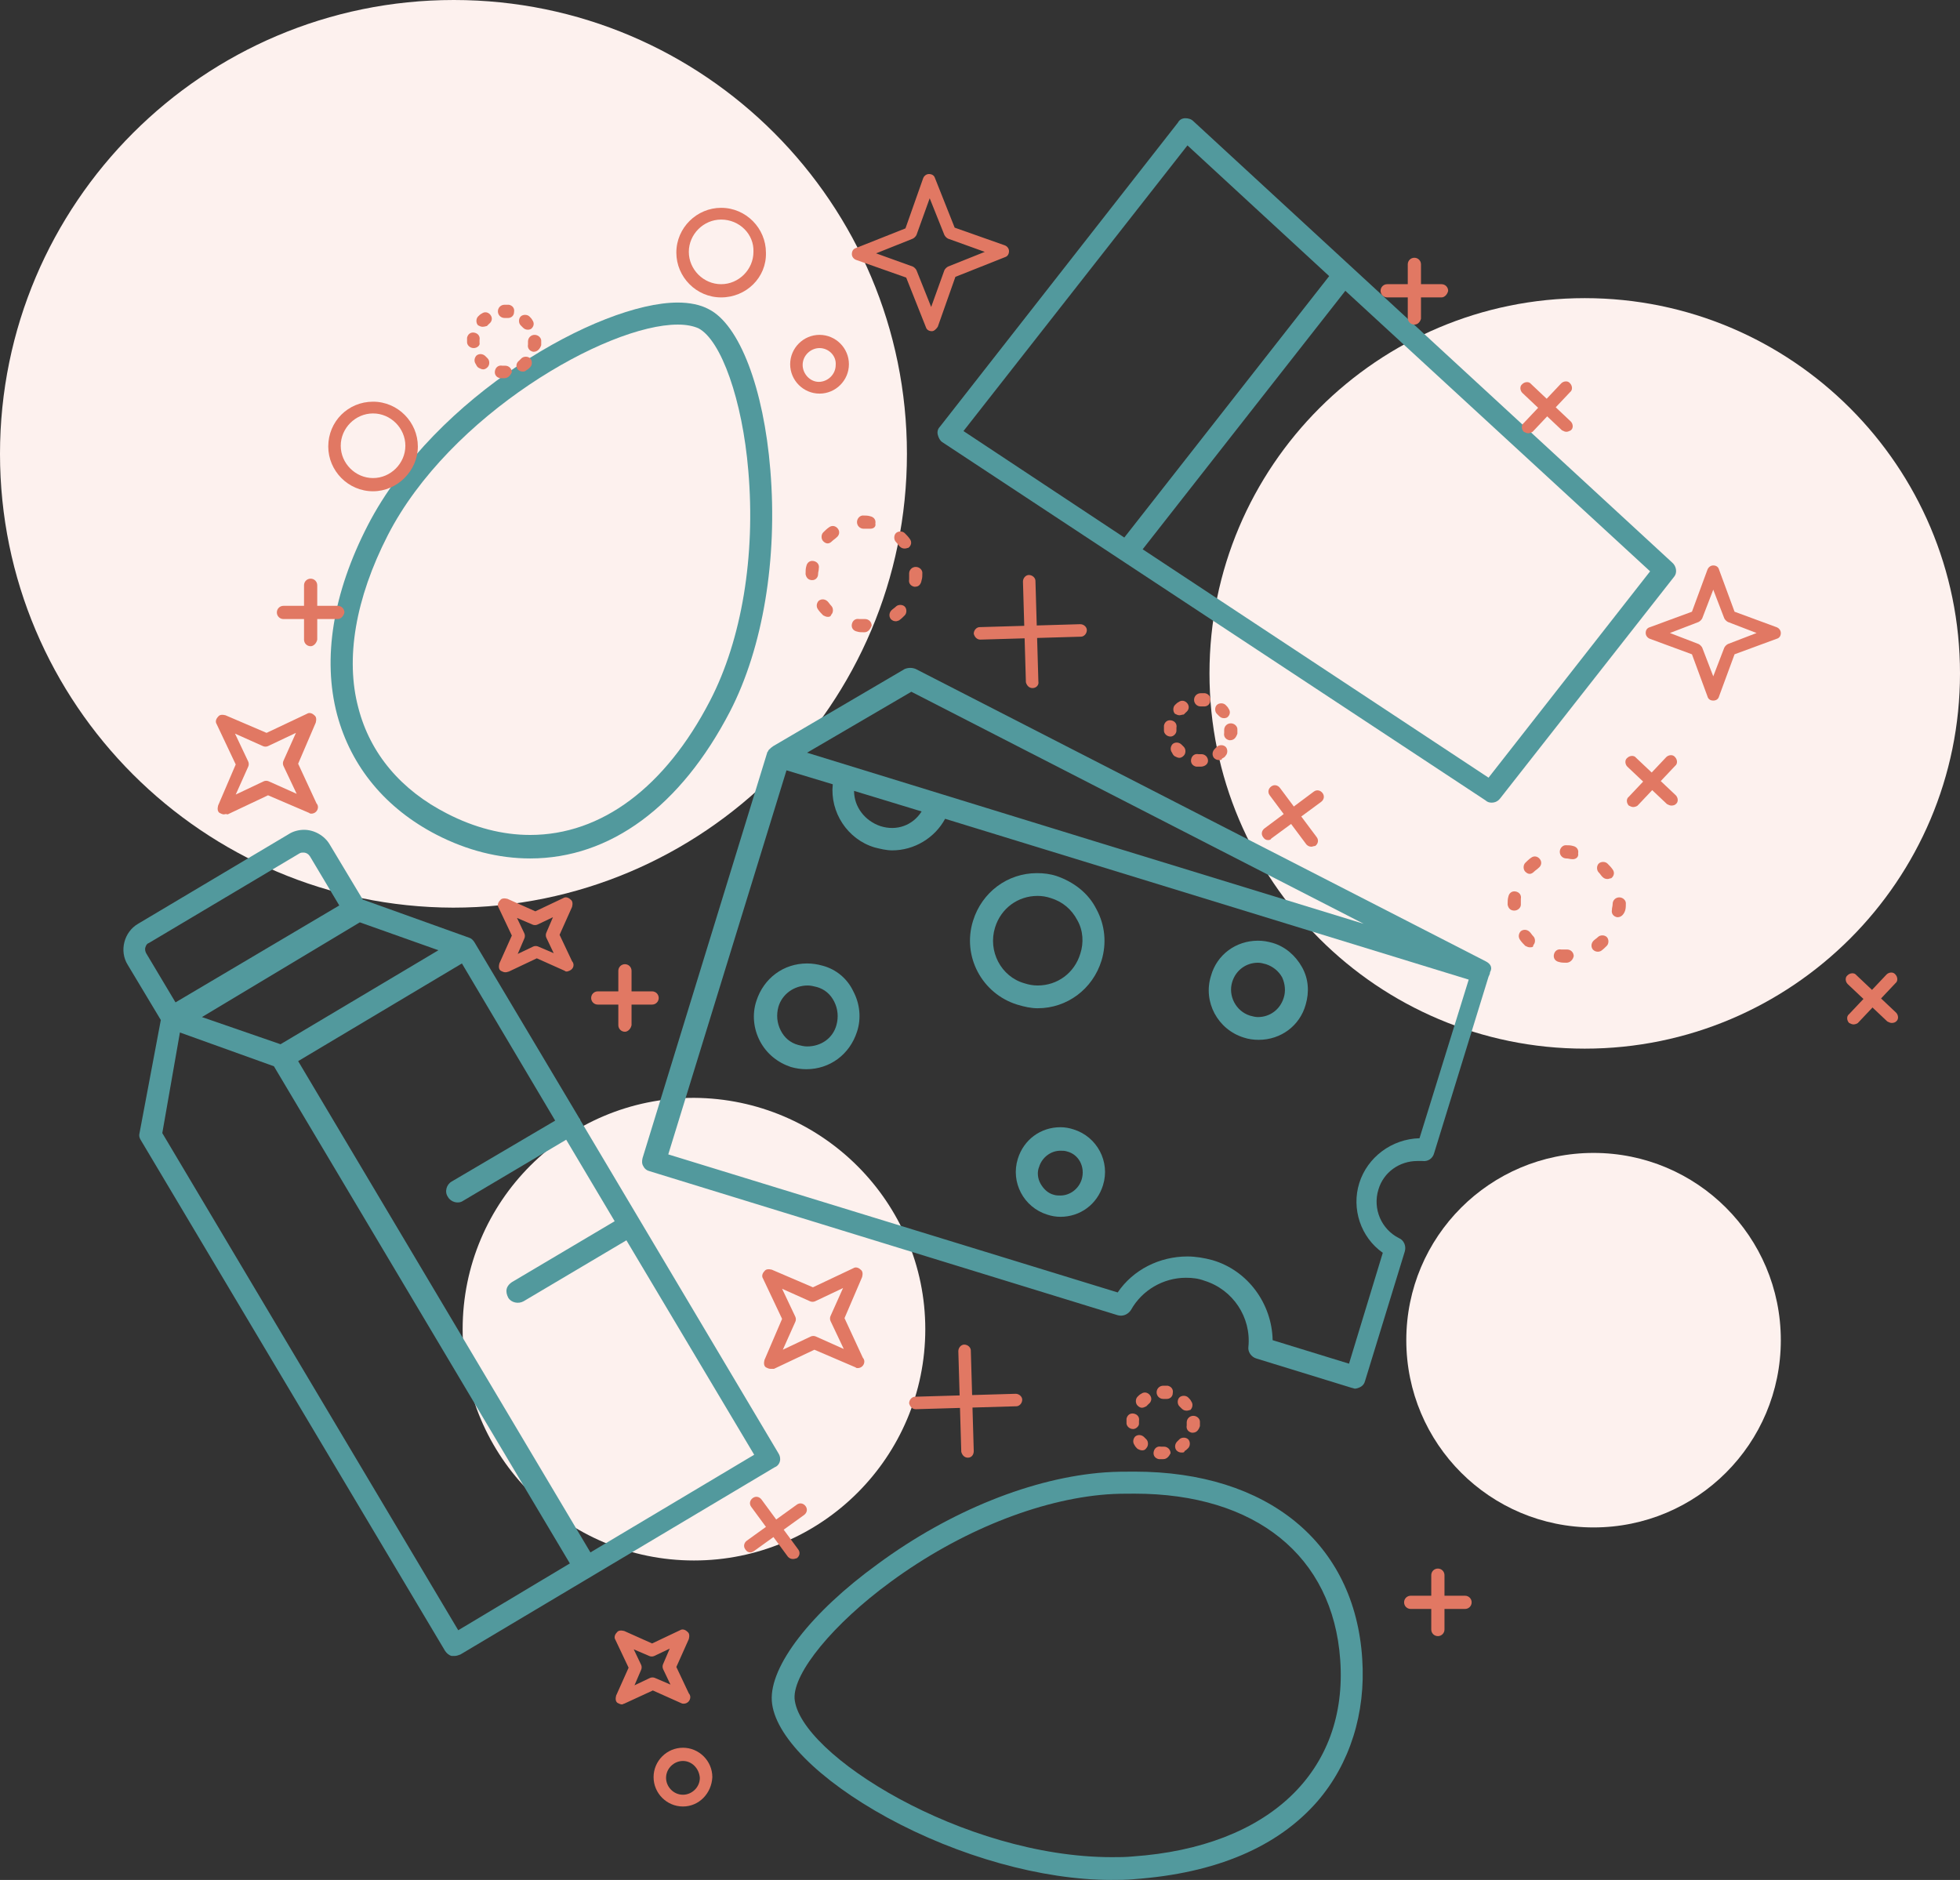 <?xml version="1.0" encoding="utf-8"?>
<!-- Generator: Adobe Illustrator 24.3.0, SVG Export Plug-In . SVG Version: 6.00 Build 0)  -->
<svg version="1.1" id="Layer_1" xmlns="http://www.w3.org/2000/svg" xmlns:xlink="http://www.w3.org/1999/xlink" x="0px" y="0px"
	 width="266.9px" height="256px" viewBox="0 0 266.9 256" style="enable-background:new 0 0 266.9 256;" xml:space="preserve">
<rect x="0" y="0" width="266.9" height="256" fill="#333333" stroke="none"/>
<style type="text/css">
	.st0{fill:#FDF1EE;}
	.st1{fill:#52999D;}
	.st2{fill:#E17863;}
</style>
<g>
	<path class="st0" d="M123.5,61.8c0,34.1-27.7,61.8-61.8,61.8C27.7,123.5,0,95.9,0,61.8C0,27.7,27.7,0,61.8,0
		C95.9,0,123.5,27.7,123.5,61.8"/>
	<path class="st0" d="M126,181c0,17.4-14.1,31.5-31.5,31.5c-17.4,0-31.5-14.1-31.5-31.5c0-17.4,14.1-31.5,31.5-31.5
		C111.9,149.6,126,163.7,126,181"/>
	<path class="st0" d="M266.9,91.7c0,28.2-22.9,51.1-51.1,51.1s-51.1-22.9-51.1-51.1c0-28.2,22.9-51.1,51.1-51.1
		S266.9,63.5,266.9,91.7"/>
	<path class="st0" d="M242.5,182.5c0,14.1-11.4,25.5-25.5,25.5c-14.1,0-25.5-11.4-25.5-25.5c0-14.1,11.4-25.5,25.5-25.5
		C231.1,157,242.5,168.4,242.5,182.5"/>
	<path class="st1" d="M202.3,130.9l-77.6-39.8c-0.5-0.2-1-0.2-1.5,0l-17.9,10.5c-0.1,0.1-0.3,0.2-0.4,0.3c0,0,0,0.1-0.1,0.1
		c-0.1,0.1-0.2,0.2-0.2,0.3l-0.1,0.1l-17,55.3c-0.1,0.4-0.1,0.8,0.1,1.1c0.2,0.4,0.5,0.6,0.9,0.7l63.7,19.6c0.7,0.2,1.4-0.1,1.8-0.7
		c1.5-2.7,4.4-4.4,7.5-4.4c0.9,0,1.7,0.1,2.5,0.4c3.9,1.2,6.4,5,6,9c-0.1,0.7,0.4,1.4,1.1,1.6l13,4c0.1,0,0.3,0.1,0.4,0.1
		c0.2,0,0.5-0.1,0.7-0.2c0.4-0.2,0.6-0.5,0.7-0.9l5.4-17.6c0.2-0.7-0.1-1.5-0.8-1.8c-2.4-1.2-3.6-4-2.8-6.6c0.7-2.4,2.9-3.9,5.3-3.9
		c0.2,0,0.5,0,0.7,0c0.7,0.1,1.4-0.3,1.6-1.1l7.4-24c0.1-0.2,0.2-0.4,0.2-0.6C203.3,131.7,202.9,131.2,202.3,130.9 M109.9,102.5
		l14.2-8.3l61.6,31.6l-36.5-11.2L109.9,102.5z M185.1,161.1c-1.1,3.5,0.2,7.4,3.2,9.5l-4.6,15.1l-10.4-3.2c-0.1-5-3.4-9.5-8.2-10.9
		c-1.1-0.3-2.3-0.5-3.4-0.5c-3.8,0-7.4,1.8-9.5,4.9L91,157.2l16.1-52.3l6.3,1.9c-0.4,3.8,2,7.5,5.7,8.6c0.8,0.2,1.6,0.4,2.4,0.4
		c3,0,5.8-1.7,7.2-4.3l71.3,21.9l-6.7,21.6C189.5,155.1,186.2,157.6,185.1,161.1 M119.9,112.5c-2.1-0.7-3.6-2.6-3.6-4.8l9.2,2.8
		C124.3,112.4,122.1,113.2,119.9,112.5"/>
	<path class="st1" d="M106.2,199c0.1-0.4,0-0.8-0.2-1.1l-27-45.4v-0.1l-0.1-0.1l-14.3-24c-0.2-0.3-0.4-0.5-0.7-0.6l-14.5-5.2
		l-4.5-7.5c-0.7-1.2-2.1-2-3.5-2c-0.7,0-1.5,0.2-2.1,0.6l-20.5,12.2c-1.9,1.1-2.6,3.7-1.4,5.6l4.5,7.5L19,154.3
		c-0.1,0.4,0,0.7,0.2,1l41.4,69.5c0.2,0.3,0.5,0.6,0.9,0.7c0.1,0,0.2,0,0.4,0c0.3,0,0.5-0.1,0.8-0.2l42.8-25.5
		C105.8,199.7,106.1,199.4,106.2,199 M61.5,160.9c-0.7,0.4-1,1.4-0.5,2.1c0.4,0.7,1.4,1,2.1,0.5l14-8.3l6.6,11.1l-14,8.3
		c-0.3,0.2-0.6,0.5-0.7,0.9c-0.1,0.4,0,0.8,0.2,1.2c0.4,0.7,1.4,0.9,2.1,0.5l14-8.3l17.4,29.2l-22.3,13.3l-39.8-66.9l22.3-13.3
		l12.7,21.4L61.5,160.9z M23.9,136.5l-4-6.7c-0.1-0.2-0.2-0.5-0.1-0.8c0.1-0.3,0.2-0.5,0.5-0.6l20.5-12.2c0.2-0.1,0.3-0.1,0.5-0.1
		c0.4,0,0.7,0.2,0.9,0.5l4,6.7L23.9,136.5z M27.5,138.5L49,125.6l10.7,3.8l-21.5,12.8L27.5,138.5z M24.5,140.6l12.8,4.6l40.3,67.7
		L62.4,222l-40.3-67.7L24.5,140.6z"/>
	<path class="st1" d="M141.3,137.3c4,0,7.5-2.6,8.7-6.5c0.7-2.3,0.5-4.8-0.7-7c-1.1-2.2-3.1-3.7-5.4-4.5c-0.9-0.3-1.8-0.4-2.7-0.4
		c-4,0-7.5,2.6-8.7,6.5c-1.5,4.8,1.2,9.9,6,11.4C139.5,137.1,140.4,137.3,141.3,137.3 M135.5,126.3L135.5,126.3
		c0.8-2.6,3.1-4.3,5.8-4.3c0.6,0,1.2,0.1,1.8,0.3c1.6,0.5,2.8,1.5,3.6,3c0.8,1.4,0.9,3.1,0.4,4.6c-0.8,2.6-3.1,4.3-5.8,4.3
		c-0.6,0-1.2-0.1-1.8-0.3C136.3,133,134.5,129.5,135.5,126.3"/>
	<path class="st1" d="M173.3,128.4L173.3,128.4c-0.7-0.2-1.3-0.3-2-0.3c-3,0-5.6,1.9-6.4,4.8c-1.1,3.5,0.9,7.3,4.5,8.4
		c0.6,0.2,1.3,0.3,2,0.3c3,0,5.6-1.9,6.4-4.8c0.5-1.7,0.4-3.5-0.5-5.1C176.4,130.1,175,128.9,173.3,128.4 M174.8,135.9
		c-0.5,1.6-1.9,2.6-3.5,2.6c-0.4,0-0.7-0.1-1.1-0.2c-1.9-0.6-3-2.7-2.4-4.6c0.5-1.6,1.9-2.6,3.5-2.6c0.4,0,0.7,0.1,1.1,0.2
		c0.9,0.3,1.7,0.9,2.2,1.8C175,134,175.1,135,174.8,135.9"/>
	<path class="st1" d="M112,131.5c-0.7-0.2-1.4-0.3-2.1-0.3c-3.2,0-5.9,2-6.9,5.1c-0.6,1.8-0.4,3.8,0.5,5.5c0.9,1.7,2.4,2.9,4.2,3.5
		c0.7,0.2,1.4,0.3,2.1,0.3c3.2,0,5.9-2,6.9-5.1c0.6-1.8,0.4-3.8-0.5-5.5C115.4,133.3,113.9,132,112,131.5 M113.9,139.6L113.9,139.6
		c-0.5,1.8-2.1,2.9-4,2.9c-0.4,0-0.8-0.1-1.2-0.2c-1.1-0.3-1.9-1-2.4-2c-0.5-1-0.6-2.1-0.3-3.2c0.5-1.7,2.1-2.9,4-2.9
		c0.4,0,0.8,0.1,1.2,0.2c1.1,0.3,1.9,1,2.4,2C114.1,137.4,114.2,138.5,113.9,139.6"/>
	<path class="st1" d="M146.2,153.8c-0.6-0.2-1.2-0.3-1.8-0.3c-2.7,0-5,1.7-5.8,4.3c-1,3.2,0.8,6.6,4,7.6c0.6,0.2,1.2,0.3,1.8,0.3
		c2.7,0,5-1.7,5.8-4.3C151.2,158.2,149.4,154.8,146.2,153.8 M147.3,160.6c-0.4,1.3-1.6,2.2-2.9,2.2c-0.3,0-0.6,0-0.9-0.1
		c-0.8-0.2-1.4-0.8-1.8-1.5c-0.4-0.7-0.5-1.6-0.2-2.3c0.4-1.3,1.6-2.2,2.9-2.2c0.3,0,0.6,0,0.9,0.1
		C146.9,157.2,147.8,158.9,147.3,160.6"/>
	<path class="st1" d="M59.5,113.7c4.1,2.1,8.4,3.2,12.7,3.2c10.9,0,20.5-7.1,27.2-20c4.5-8.7,6.5-20.8,5.5-32.9
		c-0.9-11.1-4.2-19.8-8.4-21.9c-1.1-0.6-2.6-0.9-4.2-0.9c-10.7,0-33.1,12.7-42.2,30.3c-4.8,9.3-6.2,18.2-4.2,25.8
		C47.8,104.4,52.5,110.1,59.5,113.7 M52.8,72.9c8.4-16.4,29.8-28.7,39.5-28.7c1.2,0,2.1,0.2,2.8,0.5c3.1,1.6,6,9.8,6.8,19.4
		c1,11.6-0.9,23-5.2,31.3c-6.1,11.8-14.8,18.3-24.5,18.3c-3.8,0-7.6-1-11.3-2.9c-6.3-3.2-10.5-8.2-12.1-14.4
		C47,89.7,48.4,81.5,52.8,72.9"/>
	<path class="st1" d="M154.5,200.4c-1.3,0-2.6,0-4,0.1c-9.8,0.7-21.1,5.2-31,12.5c-9.1,6.6-14.7,13.9-14.4,18.6
		c0.3,4.7,6.4,10.8,15.7,15.9c9.7,5.3,21.1,8.5,30.5,8.5c1,0,2.1,0,3.1-0.1c11.2-0.8,19.6-4.4,25-10.6c4.4-5.1,6.6-12,6.1-19.4
		C184.5,210.1,172.6,200.4,154.5,200.4 M154.3,252.8c-1,0.1-1.9,0.1-2.9,0.1c-20.2,0-42.6-14-43.2-21.6c-0.2-3.5,5.3-10.2,13.1-15.9
		c9.4-6.9,20.2-11.2,29.4-11.9c1.3-0.1,2.5-0.1,3.8-0.1c16.5,0,27,8.5,28,22.6C183.6,241.2,172.8,251.5,154.3,252.8"/>
	<path class="st1" d="M227.7,76.6l-65.2-60.1c-0.3-0.3-0.7-0.4-1.1-0.4c-0.4,0-0.8,0.2-1,0.6l-32.4,41.4c-0.3,0.3-0.4,0.7-0.3,1.1
		c0.1,0.4,0.3,0.8,0.6,1l74,48.8c0.2,0.2,0.5,0.3,0.8,0.3c0.5,0,0.9-0.2,1.2-0.6l23.7-30.2C228.4,78,228.3,77.1,227.7,76.6
		 M181,37.6l-27.9,35.6l-21.9-14.5l30.5-38.9L181,37.6z M224.7,77.8l-22,28.1l-47.1-31.1l27.6-35.2L224.7,77.8z"/>
	<path class="st2" d="M117.7,86.1L117.7,86.1c-0.4,0-0.7,0-1-0.1c-0.5-0.1-0.8-0.5-0.7-1c0.1-0.5,0.5-0.8,1-0.7c0.2,0,0.5,0,0.8,0
		c0.5,0,0.9,0.4,0.9,0.9C118.5,85.7,118.2,86.1,117.7,86.1 M122,84.6c-0.3,0-0.5-0.1-0.7-0.3c-0.3-0.4-0.2-0.9,0.1-1.2
		c0.2-0.2,0.4-0.3,0.6-0.5c0.3-0.3,0.9-0.3,1.2,0c0.3,0.3,0.3,0.9,0,1.2c-0.2,0.2-0.5,0.5-0.8,0.7C122.3,84.5,122.2,84.6,122,84.6
		 M112.7,84c-0.2,0-0.4-0.1-0.6-0.2c-0.2-0.2-0.5-0.5-0.7-0.8c-0.3-0.4-0.2-0.9,0.1-1.2c0.4-0.3,0.9-0.2,1.2,0.1
		c0.2,0.2,0.3,0.4,0.5,0.6c0.3,0.3,0.3,0.9,0,1.2C113.1,84,112.9,84,112.7,84 M124.6,79.9c0,0-0.1,0-0.1,0c-0.5-0.1-0.8-0.5-0.7-1
		c0-0.3,0-0.5,0-0.8c0-0.5,0.4-0.9,0.9-0.9c0.5,0,0.9,0.4,0.9,0.8h-0.9l0.9,0c0,0.4,0,0.7-0.1,1C125.4,79.6,125.1,79.9,124.6,79.9
		 M110.6,79c-0.5,0-0.8-0.3-0.9-0.8v-0.1c0-0.3,0-0.7,0.1-1c0.1-0.5,0.5-0.8,1-0.7c0.5,0.1,0.8,0.5,0.7,1c0,0.3-0.1,0.5-0.1,0.8
		C111.4,78.6,111.1,79,110.6,79L110.6,79z M123.2,74.7c-0.3,0-0.5-0.1-0.7-0.3c-0.2-0.2-0.3-0.4-0.5-0.6c-0.3-0.3-0.3-0.9,0-1.2
		c0.3-0.3,0.9-0.3,1.2,0c0.2,0.2,0.5,0.5,0.7,0.8c0.3,0.4,0.2,0.9-0.2,1.2C123.6,74.6,123.4,74.7,123.2,74.7 M112.7,74
		c-0.2,0-0.4-0.1-0.6-0.3c-0.3-0.3-0.3-0.9,0-1.2c0.2-0.2,0.5-0.5,0.8-0.7c0.4-0.3,0.9-0.2,1.2,0.2c0.3,0.4,0.2,0.9-0.2,1.2
		c-0.2,0.2-0.4,0.3-0.6,0.5C113.1,73.9,112.9,74,112.7,74 M118.5,72c0,0-0.1,0-0.1,0c-0.3,0-0.5,0-0.8,0c-0.5,0-0.9-0.4-0.9-0.9
		c0-0.5,0.4-0.9,0.8-0.9h0c0.3,0,0.7,0,1,0.1c0.5,0.1,0.8,0.5,0.7,1C119.3,71.7,119,72,118.5,72"/>
	<path class="st2" d="M85.1,140.5L85.1,140.5c-0.5,0-0.9-0.4-0.9-0.9v-7.4c0-0.5,0.4-0.9,0.9-0.9c0.5,0,0.9,0.4,0.9,0.9l0,7.4
		C85.9,140.1,85.5,140.5,85.1,140.5"/>
	<path class="st2" d="M81.4,136.8c-0.5,0-0.9-0.4-0.9-0.9c0-0.5,0.4-0.9,0.9-0.9l7.4,0c0.5,0,0.9,0.4,0.9,0.9c0,0.5-0.4,0.9-0.9,0.9
		L81.4,136.8z"/>
	<path class="st2" d="M195.8,222.8c-0.5,0-0.9-0.4-0.9-0.9v-7.4c0-0.5,0.4-0.9,0.9-0.9c0.5,0,0.9,0.4,0.9,0.9v7.4
		C196.7,222.4,196.3,222.8,195.8,222.8"/>
	<path class="st2" d="M192.1,219.1c-0.5,0-0.9-0.4-0.9-0.9c0-0.5,0.4-0.9,0.9-0.9l7.4,0c0.5,0,0.9,0.4,0.9,0.9s-0.4,0.9-0.9,0.9
		L192.1,219.1z"/>
	<path class="st2" d="M42.3,88c-0.5,0-0.9-0.4-0.9-0.9v-7.4c0-0.5,0.4-0.9,0.9-0.9c0.5,0,0.9,0.4,0.9,0.9v7.4
		C43.1,87.6,42.7,88,42.3,88"/>
	<path class="st2" d="M46,84.3h-7.4c-0.5,0-0.9-0.4-0.9-0.9c0-0.5,0.4-0.9,0.9-0.9H46c0.5,0,0.9,0.4,0.9,0.9
		C46.8,83.9,46.4,84.3,46,84.3"/>
	<path class="st2" d="M108,212.3c-0.3,0-0.5-0.1-0.7-0.3l-5-6.8c-0.3-0.4-0.2-0.9,0.2-1.2c0.4-0.3,0.9-0.2,1.2,0.2l5,6.8
		c0.3,0.4,0.2,0.9-0.2,1.2C108.4,212.2,108.2,212.3,108,212.3"/>
	<path class="st2" d="M102.2,211.4c-0.3,0-0.5-0.1-0.7-0.4c-0.3-0.4-0.2-0.9,0.2-1.2l6.8-4.9c0.4-0.3,0.9-0.2,1.2,0.2
		c0.3,0.4,0.2,0.9-0.2,1.2l-6.8,4.9C102.5,211.3,102.4,211.4,102.2,211.4"/>
	<path class="st2" d="M178.6,115.3c-0.3,0-0.5-0.1-0.7-0.3l-5-6.7c-0.3-0.4-0.2-0.9,0.2-1.2c0.4-0.3,0.9-0.2,1.2,0.2l5,6.7
		c0.3,0.4,0.2,0.9-0.2,1.2C178.9,115.2,178.7,115.3,178.6,115.3"/>
	<path class="st2" d="M172.7,114.4c-0.3,0-0.5-0.1-0.7-0.4c-0.3-0.4-0.2-0.9,0.2-1.2l6.7-5c0.4-0.3,0.9-0.2,1.2,0.2
		c0.3,0.4,0.2,0.9-0.2,1.2l-6.8,5C173.1,114.3,172.9,114.4,172.7,114.4"/>
	<path class="st2" d="M233.3,95.4L233.3,95.4c-0.4,0-0.7-0.2-0.8-0.6l-2.1-5.7l-5.7-2.1c-0.3-0.1-0.6-0.4-0.6-0.8
		c0-0.4,0.2-0.7,0.6-0.8l5.7-2.1l2.1-5.7c0.1-0.3,0.4-0.6,0.8-0.6c0.4,0,0.7,0.2,0.8,0.6l2.1,5.7l5.7,2.1c0.3,0.1,0.6,0.4,0.6,0.8
		c0,0.4-0.2,0.7-0.6,0.8l-5.7,2.1l-2.1,5.7C234,95.2,233.7,95.4,233.3,95.4 M227.4,86.2l3.9,1.5c0.2,0.1,0.4,0.3,0.5,0.5l1.5,3.9
		l1.5-3.9c0.1-0.2,0.3-0.4,0.5-0.5l3.9-1.5l-3.9-1.5c-0.2-0.1-0.4-0.3-0.5-0.5l-1.5-3.9l-1.5,3.9c-0.1,0.2-0.3,0.4-0.5,0.5
		L227.4,86.2z"/>
	<path class="st2" d="M30.5,110.9c-0.2,0-0.4-0.1-0.6-0.2c-0.3-0.2-0.3-0.6-0.2-1l2.4-5.6l-2.6-5.5c-0.2-0.3-0.1-0.7,0.2-1
		c0.2-0.3,0.6-0.3,1-0.2l5.6,2.4l5.5-2.6c0.3-0.2,0.7-0.1,1,0.2c0.3,0.2,0.3,0.6,0.2,1l-2.4,5.6l2.5,5.4c0.1,0.1,0.2,0.3,0.2,0.5
		c0,0.5-0.4,0.9-0.9,0.9c0,0,0,0,0,0c-0.1,0-0.2,0-0.3-0.1l-5.6-2.4l-5.5,2.6C30.7,110.8,30.6,110.9,30.5,110.9 M32,99.9l1.8,3.8
		c0.1,0.2,0.1,0.5,0,0.7l-1.7,3.8l3.8-1.8c0.2-0.1,0.5-0.1,0.7,0l3.8,1.7l-1.8-3.8c-0.1-0.2-0.1-0.5,0-0.7l1.7-3.8l-3.8,1.8
		c-0.2,0.1-0.5,0.1-0.7,0L32,99.9z"/>
	<path class="st2" d="M104.9,186.4c-0.2,0-0.4-0.1-0.6-0.2c-0.3-0.2-0.3-0.6-0.2-1l2.4-5.6l-2.6-5.5c-0.2-0.3-0.1-0.7,0.2-1
		c0.2-0.3,0.6-0.3,1-0.2l5.6,2.4l5.5-2.6c0.3-0.2,0.7-0.1,1,0.2c0.3,0.2,0.3,0.6,0.2,1l-2.4,5.6l2.5,5.4c0.1,0.1,0.2,0.3,0.2,0.5
		c0,0.5-0.4,0.9-0.9,0.9h0c-0.1,0-0.2,0-0.3-0.1l-5.6-2.4l-5.5,2.6C105.2,186.4,105.1,186.4,104.9,186.4 M106.5,175.5l1.8,3.8
		c0.1,0.2,0.1,0.5,0,0.7l-1.7,3.8l3.8-1.8c0.2-0.1,0.5-0.1,0.7,0l3.8,1.7l-1.8-3.8c-0.1-0.2-0.1-0.5,0-0.7l1.7-3.8l-3.8,1.8
		c-0.2,0.1-0.5,0.1-0.7,0L106.5,175.5z"/>
	<path class="st2" d="M68.8,132.4c-0.2,0-0.4-0.1-0.6-0.2c-0.3-0.2-0.3-0.6-0.2-1l1.7-3.8l-1.8-3.8c-0.2-0.3-0.1-0.7,0.2-1
		c0.2-0.3,0.6-0.3,1-0.2l3.8,1.7l3.8-1.8c0.3-0.2,0.7-0.1,1,0.2c0.3,0.2,0.3,0.6,0.2,1l-1.7,3.8l1.7,3.6c0.1,0.1,0.2,0.3,0.2,0.5
		c0,0.5-0.4,0.8-0.9,0.9c-0.1,0-0.2,0-0.3-0.1l-3.8-1.7l-3.8,1.8C69,132.4,68.9,132.4,68.8,132.4 M70.4,125l1,2.1
		c0.1,0.2,0.1,0.5,0,0.7l-0.9,2.1l2.1-1c0.2-0.1,0.5-0.1,0.7,0l2.1,0.9l-1-2.1c-0.1-0.2-0.1-0.5,0-0.7l0.9-2.1l-2.1,1
		c-0.2,0.1-0.5,0.1-0.7,0L70.4,125z"/>
	<path class="st2" d="M84.7,232.1c-0.2,0-0.4-0.1-0.6-0.2c-0.3-0.2-0.3-0.6-0.2-1l1.7-3.8l-1.8-3.8c-0.2-0.3-0.1-0.7,0.2-1
		c0.2-0.3,0.6-0.3,1-0.2l3.8,1.7l3.8-1.8c0.3-0.2,0.7-0.1,1,0.2c0.3,0.2,0.3,0.6,0.2,1l-1.7,3.8l1.7,3.6c0.1,0.1,0.2,0.3,0.2,0.5
		c0,0.5-0.4,0.9-0.9,0.9c-0.1,0-0.2,0-0.4-0.1l-3.8-1.7L85,232C84.9,232,84.8,232.1,84.7,232.1 M86.3,224.6l1,2.1
		c0.1,0.2,0.1,0.5,0,0.7l-0.9,2.1l2.1-1c0.2-0.1,0.5-0.1,0.7,0l2.1,0.9l-1-2.1c-0.1-0.2-0.1-0.5,0-0.7l0.9-2.1l-2.1,1
		c-0.2,0.1-0.5,0.1-0.7,0L86.3,224.6z"/>
	<path class="st2" d="M126.9,45.1c-0.4,0-0.7-0.2-0.8-0.5l-2.7-6.8l-6.8-2.4c-0.3-0.1-0.6-0.4-0.6-0.8c0-0.4,0.2-0.7,0.5-0.8
		l6.8-2.7l2.4-6.8c0.1-0.3,0.4-0.6,0.8-0.6c0.4,0,0.7,0.2,0.8,0.5L130,31l6.8,2.4c0.3,0.1,0.6,0.4,0.6,0.8c0,0.4-0.2,0.7-0.5,0.8
		l-6.8,2.7l-2.4,6.8C127.5,44.8,127.2,45.1,126.9,45.1L126.9,45.1z M119.3,34.5l5,1.8c0.2,0.1,0.4,0.3,0.5,0.5l2,5l1.8-5
		c0.1-0.2,0.3-0.4,0.5-0.5l5-2l-5-1.8c-0.2-0.1-0.4-0.3-0.5-0.5l-2-5l-1.8,5c-0.1,0.2-0.3,0.4-0.5,0.5L119.3,34.5z"/>
	<path class="st2" d="M98.2,40.5c-3.4,0-6.1-2.8-6.1-6.1c0-3.4,2.8-6.1,6.1-6.1c3.4,0,6.1,2.8,6.1,6.1
		C104.4,37.8,101.6,40.5,98.2,40.5 M98.2,29.9c-2.4,0-4.4,2-4.4,4.4c0,2.4,2,4.4,4.4,4.4c2.4,0,4.4-2,4.4-4.4
		C102.7,31.9,100.7,29.9,98.2,29.9"/>
	<path class="st2" d="M50.8,66.9c-3.4,0-6.1-2.8-6.1-6.1c0-3.4,2.7-6.1,6.1-6.1c3.4,0,6.1,2.8,6.1,6.1
		C56.9,64.1,54.1,66.9,50.8,66.9 M50.8,56.3c-2.4,0-4.4,2-4.4,4.4c0,2.4,2,4.4,4.4,4.4c2.4,0,4.4-2,4.4-4.4
		C55.2,58.3,53.2,56.3,50.8,56.3"/>
	<path class="st2" d="M111.6,53.6L111.6,53.6c-2.2,0-4-1.8-4-4c0-2.2,1.8-4,4-4c2.2,0,4,1.8,4,4C115.6,51.8,113.8,53.6,111.6,53.6
		 M111.6,47.4c-1.2,0-2.3,1-2.3,2.3c0,1.2,1,2.3,2.2,2.3c1.2,0,2.3-1,2.3-2.3C113.9,48.4,112.8,47.4,111.6,47.4"/>
	<path class="st2" d="M93,246L93,246c-2.2,0-4-1.8-4-4c0-2.2,1.8-4,4-4c2.2,0,4,1.8,4,4C96.9,244.2,95.2,246,93,246 M93,239.8
		c-1.2,0-2.3,1-2.3,2.3c0,1.2,1,2.3,2.3,2.3c1.2,0,2.3-1,2.3-2.3C95.2,240.8,94.2,239.8,93,239.8"/>
	<path class="st2" d="M213.3,131.1c-0.3,0-0.7,0-1-0.1c-0.5-0.1-0.8-0.5-0.7-1c0.1-0.5,0.5-0.8,1-0.7c0.3,0,0.5,0,0.8,0
		c0.5,0,0.9,0.4,0.9,0.9C214.2,130.7,213.8,131.1,213.3,131.1l0-0.9L213.3,131.1L213.3,131.1z M217.6,129.6c-0.3,0-0.5-0.1-0.7-0.3
		c-0.3-0.4-0.2-0.9,0.1-1.2c0.2-0.2,0.4-0.3,0.6-0.5c0.3-0.3,0.9-0.3,1.2,0c0.3,0.3,0.3,0.9,0,1.2c-0.2,0.2-0.5,0.5-0.8,0.7
		C218,129.5,217.8,129.6,217.6,129.6 M208.3,129c-0.2,0-0.4-0.1-0.6-0.2c-0.2-0.2-0.5-0.5-0.7-0.8c-0.3-0.4-0.2-0.9,0.1-1.2
		c0.4-0.3,0.9-0.2,1.2,0.1c0.2,0.2,0.3,0.4,0.5,0.6c0.3,0.3,0.3,0.9,0,1.2C208.8,129,208.6,129,208.3,129 M220.3,124.9
		c0,0-0.1,0-0.1,0c-0.5-0.1-0.8-0.5-0.7-1c0-0.3,0.1-0.5,0.1-0.8c0-0.5,0.4-0.9,0.9-0.9c0.5,0,0.9,0.4,0.9,0.8v0c0,0.3,0,0.7-0.1,1
		C221.1,124.6,220.7,124.9,220.3,124.9 M206.2,124c-0.5,0-0.8-0.3-0.9-0.8v-0.1c0-0.3,0-0.7,0.1-1c0.1-0.5,0.5-0.8,1-0.7
		c0.5,0.1,0.8,0.5,0.7,1c0,0.3,0,0.5,0,0.8C207.1,123.6,206.7,124,206.2,124L206.2,124z M218.9,119.7c-0.3,0-0.5-0.1-0.7-0.3
		c-0.2-0.2-0.3-0.4-0.5-0.6c-0.3-0.3-0.3-0.9,0-1.2c0.3-0.3,0.9-0.3,1.2,0c0.2,0.2,0.5,0.5,0.7,0.8c0.3,0.4,0.2,0.9-0.2,1.2
		C219.2,119.6,219.1,119.7,218.9,119.7 M208.3,119c-0.2,0-0.4-0.1-0.6-0.3c-0.3-0.3-0.3-0.9,0-1.2c0.2-0.2,0.5-0.5,0.8-0.7
		c0.4-0.3,0.9-0.2,1.2,0.2c0.3,0.4,0.2,0.9-0.2,1.2c-0.2,0.2-0.4,0.3-0.6,0.5C208.7,118.9,208.5,119,208.3,119 M214.2,117
		c0,0-0.1,0-0.1,0c-0.3,0-0.5-0.1-0.8-0.1c-0.5,0-0.9-0.4-0.9-0.9c0-0.5,0.4-0.9,0.8-0.9h0c0.3,0,0.7,0,1,0.1c0.5,0.1,0.8,0.5,0.7,1
		C215,116.7,214.6,117,214.2,117"/>
	<path class="st2" d="M163.5,104.4L163.5,104.4c-0.2,0-0.4,0-0.6,0c-0.5-0.1-0.8-0.5-0.7-1c0.1-0.5,0.5-0.8,1-0.7c0.1,0,0.3,0,0.4,0
		c0.5,0,0.9,0.4,0.9,0.9S164,104.4,163.5,104.4 M166,103.5c-0.3,0-0.5-0.1-0.7-0.3c-0.3-0.4-0.2-0.9,0.1-1.2
		c0.1-0.1,0.2-0.2,0.3-0.3c0.3-0.3,0.9-0.3,1.2,0c0.3,0.3,0.3,0.9,0,1.2c-0.1,0.2-0.3,0.3-0.5,0.4
		C166.4,103.5,166.2,103.5,166,103.5 M160.6,103.2c-0.2,0-0.4-0.1-0.6-0.2c-0.2-0.1-0.3-0.3-0.4-0.5c-0.3-0.4-0.2-0.9,0.1-1.2
		c0.4-0.3,0.9-0.2,1.2,0.1c0.1,0.1,0.2,0.2,0.3,0.3c0.3,0.3,0.3,0.9,0,1.2C161,103.1,160.8,103.2,160.6,103.2 M167.5,100.8
		c0,0-0.1,0-0.1,0c-0.5-0.1-0.8-0.5-0.7-1c0-0.1,0-0.3,0-0.4c0-0.5,0.4-0.9,0.9-0.9c0.5,0,0.9,0.4,0.9,0.8v0c0,0.2,0,0.4,0,0.6
		C168.3,100.5,168,100.8,167.5,100.8 M159.4,100.3c-0.5,0-0.9-0.4-0.9-0.8h0.9l-0.9,0c0-0.2,0-0.5,0-0.7c0.1-0.5,0.5-0.8,1-0.7
		c0.5,0.1,0.8,0.5,0.7,1c0,0.1,0,0.3,0,0.4C160.2,99.9,159.8,100.3,159.4,100.3 M166.7,97.8c-0.3,0-0.5-0.1-0.7-0.3
		c-0.1-0.1-0.2-0.2-0.3-0.3c-0.3-0.3-0.3-0.9,0-1.2c0.3-0.3,0.9-0.3,1.2,0c0.2,0.2,0.3,0.3,0.4,0.5c0.3,0.4,0.2,0.9-0.2,1.2
		C167.1,97.7,166.9,97.8,166.7,97.8 M160.6,97.4c-0.2,0-0.4-0.1-0.6-0.2c-0.3-0.3-0.3-0.9,0-1.2c0.2-0.2,0.3-0.3,0.5-0.4
		c0.4-0.3,0.9-0.2,1.2,0.2c0.3,0.4,0.2,0.9-0.2,1.2c-0.1,0.1-0.2,0.2-0.3,0.3C161,97.3,160.8,97.4,160.6,97.4 M164,96.2
		c0,0-0.1,0-0.1,0c-0.1,0-0.3,0-0.4,0c-0.5,0-0.9-0.4-0.9-0.9c0-0.5,0.4-0.9,0.9-0.9h0c0.2,0,0.4,0,0.6,0c0.5,0.1,0.8,0.5,0.7,1
		C164.8,95.9,164.4,96.2,164,96.2"/>
	<path class="st2" d="M68.7,51.5c-0.2,0-0.4,0-0.6,0c-0.5-0.1-0.8-0.5-0.7-1c0.1-0.5,0.5-0.8,1-0.7c0.1,0,0.3,0,0.4,0
		c0.5,0,0.9,0.4,0.9,0.9C69.5,51.1,69.2,51.5,68.7,51.5l0-0.9L68.7,51.5L68.7,51.5z M71.2,50.6c-0.3,0-0.5-0.1-0.7-0.3
		c-0.3-0.4-0.2-0.9,0.2-1.2c0.1-0.1,0.2-0.2,0.3-0.3c0.3-0.3,0.9-0.3,1.2,0c0.3,0.3,0.3,0.9,0,1.2c-0.2,0.2-0.3,0.3-0.5,0.4
		C71.5,50.6,71.3,50.6,71.2,50.6 M65.8,50.3c-0.2,0-0.4-0.1-0.6-0.2c-0.2-0.1-0.3-0.3-0.4-0.5c-0.3-0.4-0.2-0.9,0.1-1.2
		c0.4-0.3,0.9-0.2,1.2,0.1c0.1,0.1,0.2,0.2,0.3,0.3c0.3,0.3,0.3,0.9,0,1.2C66.2,50.2,66,50.3,65.8,50.3 M72.7,47.9c0,0-0.1,0-0.1,0
		c-0.5-0.1-0.8-0.5-0.7-1c0-0.1,0-0.3,0-0.4c0-0.5,0.4-0.9,0.9-0.9c0.5,0,0.9,0.4,0.9,0.8v0c0,0.2,0,0.4,0,0.6
		C73.5,47.6,73.1,47.9,72.7,47.9 M64.5,47.4c-0.5,0-0.9-0.4-0.9-0.8v0c0-0.2,0-0.4,0-0.6c0.1-0.5,0.5-0.8,1-0.7
		c0.5,0.1,0.8,0.5,0.7,1c0,0.1,0,0.3,0,0.4C65.4,47,65,47.4,64.5,47.4 M71.9,44.9c-0.3,0-0.5-0.1-0.7-0.3c-0.1-0.1-0.2-0.2-0.3-0.3
		c-0.3-0.3-0.3-0.9,0-1.2c0.3-0.3,0.9-0.3,1.2,0c0.2,0.2,0.3,0.3,0.4,0.5c0.3,0.4,0.2,0.9-0.2,1.2C72.3,44.8,72.1,44.9,71.9,44.9
		 M65.7,44.5c-0.2,0-0.4-0.1-0.6-0.2c-0.3-0.3-0.3-0.9,0-1.2c0.2-0.2,0.3-0.3,0.5-0.4c0.4-0.3,0.9-0.2,1.2,0.2
		c0.3,0.4,0.2,0.9-0.2,1.2c-0.1,0.1-0.2,0.2-0.3,0.3C66.2,44.4,66,44.5,65.7,44.5 M69.2,43.3c0,0-0.1,0-0.1,0c-0.1,0-0.3,0-0.4,0
		c-0.5,0-0.9-0.4-0.9-0.9c0-0.5,0.4-0.9,0.9-0.9h0c0.2,0,0.4,0,0.6,0c0.5,0.1,0.8,0.5,0.7,1C70,43,69.6,43.3,69.2,43.3"/>
	<path class="st2" d="M158.4,198.7L158.4,198.7c-0.2,0-0.4,0-0.6,0c-0.5-0.1-0.8-0.5-0.7-1c0.1-0.5,0.5-0.8,1-0.7c0.1,0,0.3,0,0.4,0
		c0.5,0,0.9,0.4,0.9,0.9C159.2,198.3,158.9,198.7,158.4,198.7 M160.9,197.8c-0.3,0-0.5-0.1-0.7-0.3c-0.3-0.4-0.2-0.9,0.1-1.2
		c0.1-0.1,0.2-0.2,0.3-0.3c0.3-0.3,0.9-0.3,1.2,0c0.3,0.3,0.3,0.9,0,1.2c-0.2,0.2-0.3,0.3-0.5,0.4
		C161.3,197.8,161.1,197.8,160.9,197.8 M155.5,197.5c-0.2,0-0.4-0.1-0.6-0.2c-0.2-0.2-0.3-0.3-0.4-0.5c-0.3-0.4-0.2-0.9,0.1-1.2
		c0.4-0.3,0.9-0.2,1.2,0.1c0.1,0.1,0.2,0.2,0.3,0.3c0.3,0.3,0.3,0.9,0,1.2C155.9,197.5,155.7,197.5,155.5,197.5 M162.4,195.1
		c0,0-0.1,0-0.1,0c-0.5-0.1-0.8-0.5-0.7-1c0-0.1,0-0.3,0-0.4c0-0.5,0.4-0.9,0.9-0.9s0.9,0.4,0.9,0.8h-0.9l0.9,0c0,0.2,0,0.4,0,0.6
		C163.2,194.8,162.9,195.1,162.4,195.1 M154.3,194.6c-0.5,0-0.9-0.4-0.9-0.8v0c0-0.2,0-0.4,0-0.6c0.1-0.5,0.5-0.8,1-0.7
		c0.5,0.1,0.8,0.5,0.7,1c0,0.1,0,0.3,0,0.4C155.1,194.2,154.7,194.6,154.3,194.6 M161.6,192.1c-0.3,0-0.5-0.1-0.7-0.3
		c-0.1-0.1-0.2-0.2-0.3-0.3c-0.3-0.3-0.3-0.9,0-1.2c0.3-0.3,0.9-0.3,1.2,0c0.2,0.2,0.3,0.3,0.4,0.5c0.3,0.4,0.2,0.9-0.1,1.2
		C162,192,161.8,192.1,161.6,192.1 M155.5,191.7c-0.2,0-0.4-0.1-0.6-0.3c-0.3-0.3-0.3-0.9,0-1.2c0.2-0.2,0.3-0.3,0.5-0.4
		c0.4-0.3,0.9-0.2,1.2,0.2c0.3,0.4,0.2,0.9-0.2,1.2c-0.1,0.1-0.2,0.2-0.3,0.3C155.9,191.6,155.7,191.7,155.5,191.7 M158.9,190.5
		c0,0-0.1,0-0.1,0c-0.1,0-0.3,0-0.4,0c-0.5,0-0.9-0.4-0.9-0.9c0-0.5,0.4-0.9,0.9-0.9h0c0.2,0,0.4,0,0.6,0c0.5,0.1,0.8,0.5,0.7,1
		C159.7,190.2,159.3,190.5,158.9,190.5"/>
	<path class="st2" d="M222.4,109.9c-0.2,0-0.4-0.1-0.6-0.2c-0.3-0.3-0.4-0.9,0-1.2l5.1-5.4c0.3-0.3,0.9-0.4,1.2,0
		c0.3,0.3,0.4,0.9,0,1.2l-5.1,5.4C222.9,109.8,222.6,109.9,222.4,109.9"/>
	<path class="st2" d="M227.6,109.7c-0.2,0-0.4-0.1-0.6-0.2l-5.4-5.1c-0.3-0.3-0.4-0.9,0-1.2c0.3-0.3,0.9-0.4,1.2,0l5.4,5.1
		c0.3,0.3,0.4,0.9,0,1.2C228.1,109.6,227.9,109.7,227.6,109.7"/>
	<path class="st2" d="M208.1,59c-0.2,0-0.4-0.1-0.6-0.2c-0.3-0.3-0.4-0.9,0-1.2l5.1-5.4c0.3-0.3,0.9-0.4,1.2,0
		c0.3,0.3,0.4,0.9,0,1.2l-5.1,5.4C208.5,58.9,208.3,59,208.1,59"/>
	<path class="st2" d="M213.3,58.8c-0.2,0-0.4-0.1-0.6-0.2l-5.4-5.1c-0.3-0.3-0.4-0.9,0-1.2c0.3-0.3,0.9-0.4,1.2,0l5.4,5.1
		c0.3,0.3,0.4,0.9,0,1.2C213.7,58.7,213.5,58.8,213.3,58.8"/>
	<path class="st2" d="M252.4,139.5c-0.2,0-0.4-0.1-0.6-0.2c-0.3-0.3-0.4-0.9,0-1.2l5.1-5.4c0.3-0.3,0.9-0.4,1.2,0
		c0.3,0.3,0.4,0.9,0,1.2l-5.1,5.4C252.9,139.4,252.6,139.5,252.4,139.5"/>
	<path class="st2" d="M257.6,139.3c-0.2,0-0.4-0.1-0.6-0.2l-5.4-5.1c-0.3-0.3-0.4-0.9,0-1.2c0.3-0.3,0.9-0.4,1.2,0l5.4,5.1
		c0.3,0.3,0.4,0.9,0,1.2C258.1,139.2,257.9,139.3,257.6,139.3"/>
	<path class="st2" d="M140.6,93.7c-0.5,0-0.8-0.4-0.9-0.8l-0.4-13.7c0-0.5,0.4-0.9,0.8-0.9c0.5,0,0.9,0.4,0.9,0.8l0.4,13.7
		C141.5,93.3,141.1,93.7,140.6,93.7L140.6,93.7z"/>
	<path class="st2" d="M133.5,87.1c-0.5,0-0.8-0.4-0.9-0.8c0-0.5,0.4-0.9,0.8-0.9l13.7-0.4c0.5,0,0.9,0.4,0.9,0.8
		c0,0.5-0.4,0.9-0.8,0.9L133.5,87.1L133.5,87.1z"/>
	<path class="st2" d="M131.8,198.5c-0.5,0-0.8-0.4-0.9-0.8l-0.4-13.7c0-0.5,0.4-0.9,0.8-0.9c0.5,0,0.9,0.4,0.9,0.8l0.4,13.7
		C132.6,198.1,132.3,198.5,131.8,198.5L131.8,198.5z"/>
	<path class="st2" d="M124.7,191.9c-0.5,0-0.8-0.4-0.9-0.8c0-0.5,0.4-0.9,0.8-0.9l13.7-0.4c0.5,0,0.9,0.4,0.9,0.8
		c0,0.5-0.4,0.9-0.8,0.9L124.7,191.9L124.7,191.9z"/>
	<path class="st2" d="M192.6,44.2c-0.5,0-0.9-0.4-0.9-0.9V36c0-0.5,0.4-0.9,0.9-0.9c0.5,0,0.9,0.4,0.9,0.9v7.4
		C193.4,43.8,193.1,44.2,192.6,44.2"/>
	<path class="st2" d="M196.3,40.5h-7.4c-0.5,0-0.9-0.4-0.9-0.9c0-0.5,0.4-0.9,0.9-0.9h7.4c0.5,0,0.9,0.4,0.9,0.9
		C197.1,40.1,196.7,40.5,196.3,40.5"/>
</g>
</svg>
